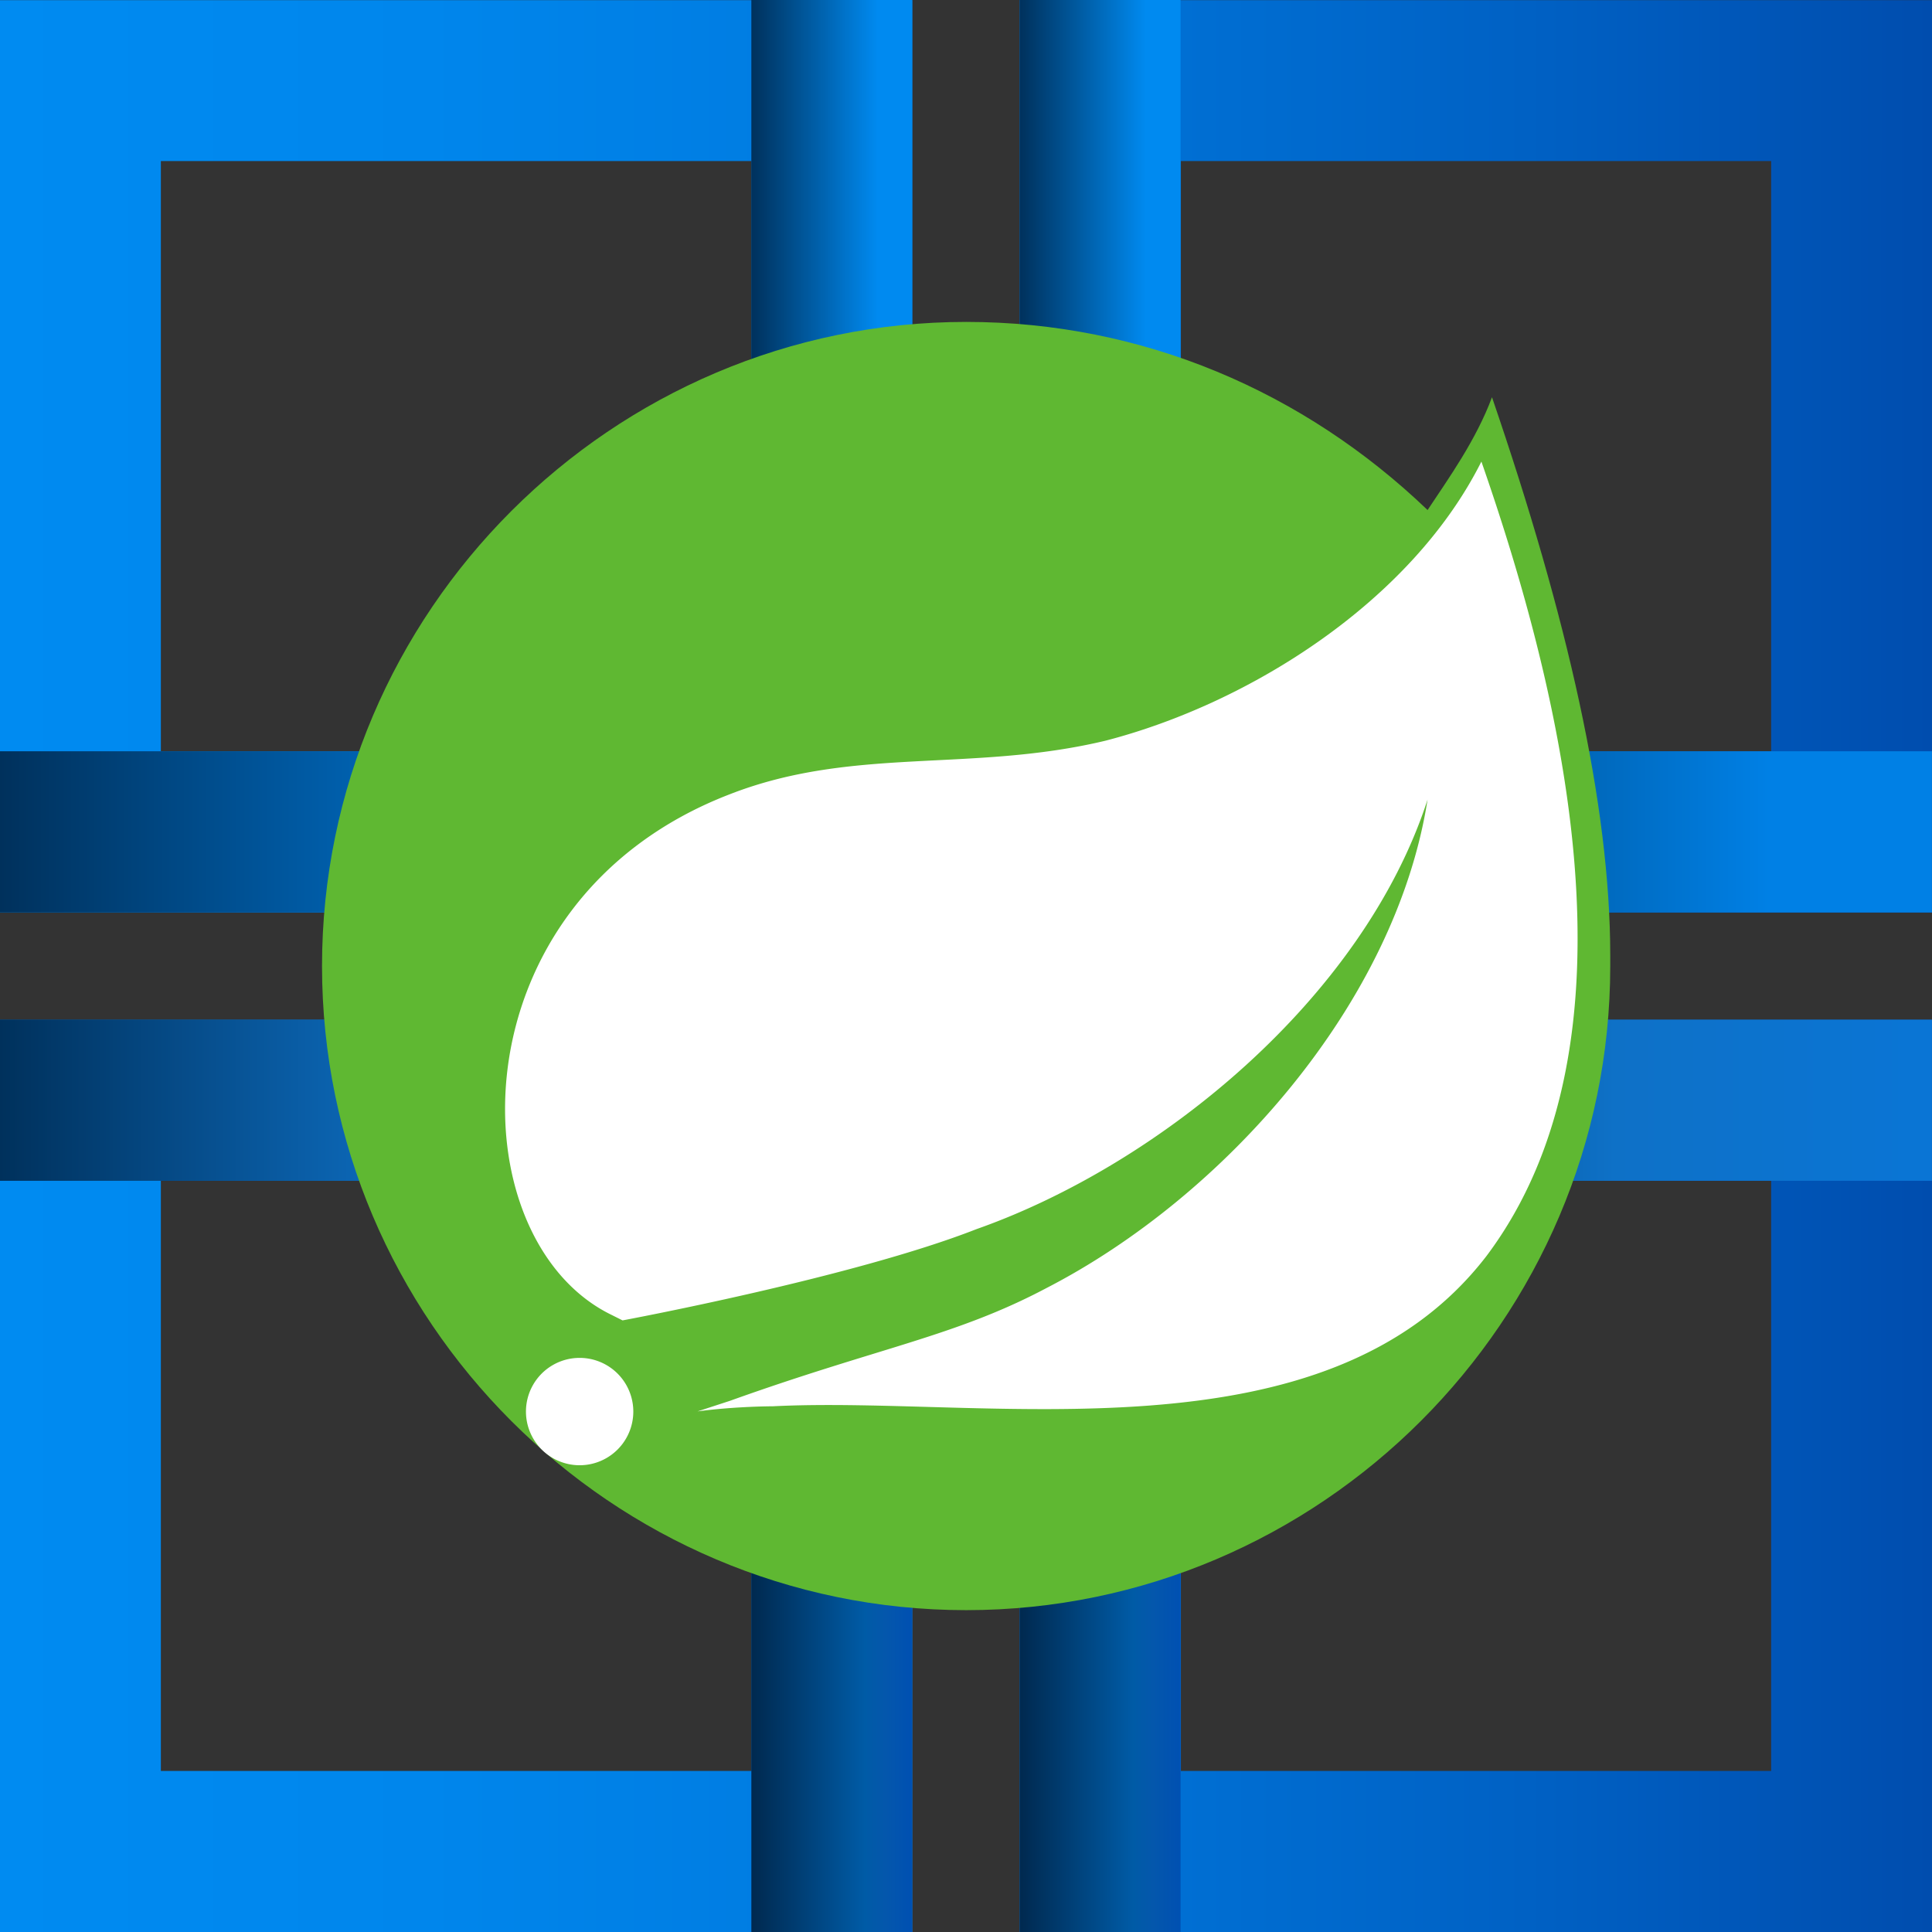 <?xml version="1.0" encoding="UTF-8" standalone="no"?>
<!-- Generated by Microsoft Visio, SVG Export Azure Spring Cloud.svg Page-1 -->

<svg
   xmlns:dc="http://purl.org/dc/elements/1.1/"
   xmlns:cc="http://creativecommons.org/ns#"
   xmlns:rdf="http://www.w3.org/1999/02/22-rdf-syntax-ns#"
   xmlns:svg="http://www.w3.org/2000/svg"
   xmlns="http://www.w3.org/2000/svg"
   xmlns:xlink="http://www.w3.org/1999/xlink"
   xmlns:sodipodi="http://sodipodi.sourceforge.net/DTD/sodipodi-0.dtd"
   xmlns:inkscape="http://www.inkscape.org/namespaces/inkscape"
   width="56.69"
   height="56.696"
   viewBox="0 0 56.69 56.696"
   xml:space="preserve"
   class="st10"
   version="1.1"
   id="svg119"
   sodipodi:docname="Azure Spring Cloud.svg"
   style="font-size:12px;overflow:visible;color-interpolation-filters:sRGB;fill:none;fill-rule:evenodd;stroke-linecap:square;stroke-miterlimit:3"
   inkscape:version="0.92.5 (2060ec1f9f, 2020-04-08)"><rect x="0" y="0" width="56.69" height="56.696" fill="#333333" stroke="none"/><sodipodi:namedview
   pagecolor="#ffffff"
   bordercolor="#666666"
   borderopacity="1"
   objecttolerance="10"
   gridtolerance="10"
   guidetolerance="10"
   inkscape:pageopacity="0"
   inkscape:pageshadow="2"
   inkscape:window-width="640"
   inkscape:window-height="480"
   id="namedview121"
   showgrid="false"
   inkscape:zoom="2.226226"
   inkscape:cx="28.34645"
   inkscape:cy="18.989799"
   inkscape:window-x="0"
   inkscape:window-y="0"
   inkscape:window-maximized="0"
   inkscape:current-layer="svg119" />
	<style
   type="text/css"
   id="style2">
	<![CDATA[
		.st1 {fill:url(#grad0-6);stroke:none;stroke-linecap:butt;stroke-width:15.3}
		.st2 {fill:url(#grad0-10);stroke:none;stroke-linecap:butt;stroke-width:15.3}
		.st3 {fill:url(#grad0-14);stroke:none;stroke-linecap:butt;stroke-width:15.3}
		.st4 {fill:url(#grad0-18);stroke:none;stroke-linecap:butt;stroke-width:15.3}
		.st5 {fill:url(#grad0-25);stroke:none;stroke-linecap:butt;stroke-width:15.3}
		.st6 {fill:url(#grad0-32);stroke:none;stroke-linecap:butt;stroke-width:15.3}
		.st7 {fill:url(#grad0-36);stroke:none;stroke-linecap:butt;stroke-width:15.3}
		.st8 {fill:#5fb832;stroke:none;stroke-linecap:butt;stroke-width:15.3}
		.st9 {fill:#ffffff;stroke:none;stroke-linecap:butt;stroke-width:15.3}
		.st10 {fill:none;fill-rule:evenodd;font-size:12px;overflow:visible;stroke-linecap:square;stroke-miterlimit:3}
	]]>
	</style>

	<defs
   id="Patterns_And_Gradients">
		<linearGradient
   id="grad0-6"
   x1="0"
   y1="49.32"
   x2="56.69"
   y2="49.32"
   gradientUnits="userSpaceOnUse">
			<stop
   offset="0"
   stop-color="#008bf1"
   stop-opacity="1"
   id="stop4" />
			<stop
   offset="0.22"
   stop-color="#0086ec"
   stop-opacity="1"
   id="stop6" />
			<stop
   offset="0.495"
   stop-color="#0078dd"
   stop-opacity="1"
   id="stop8" />
			<stop
   offset="0.79"
   stop-color="#0061c4"
   stop-opacity="1"
   id="stop10" />
			<stop
   offset="1"
   stop-color="#004dae"
   stop-opacity="1"
   id="stop12" />
		</linearGradient>
		<linearGradient
   id="grad0-10"
   x1="0"
   y1="219.417"
   x2="10.247"
   y2="219.417"
   gradientTransform="scale(2.166,0.462)"
   gradientUnits="userSpaceOnUse">
			<stop
   offset="0"
   stop-color="#00315c"
   stop-opacity="1"
   id="stop15" />
			<stop
   offset="0.785"
   stop-color="#0080e5"
   stop-opacity="1"
   id="stop17" />
		</linearGradient>
		<linearGradient
   id="grad0-14"
   x1="0"
   y1="219.417"
   x2="10.247"
   y2="219.417"
   gradientTransform="scale(2.166,0.462)"
   gradientUnits="userSpaceOnUse">
			<stop
   offset="0"
   stop-color="#00315c"
   stop-opacity="1"
   id="stop20" />
			<stop
   offset="0.785"
   stop-color="#0080e5"
   stop-opacity="1"
   id="stop22" />
		</linearGradient>
		<linearGradient
   id="grad0-18"
   x1="0"
   y1="0"
   x2="1"
   y2="0"
   gradientTransform="rotate(-90,0.5,0.5)">
			<stop
   offset="0"
   stop-color="#00315c"
   stop-opacity="1"
   id="stop25" />
			<stop
   offset="0.785"
   stop-color="#008af0"
   stop-opacity="1"
   id="stop27" />
		</linearGradient>
		<linearGradient
   id="grad0-25"
   x1="0"
   y1="0"
   x2="1"
   y2="0"
   gradientTransform="rotate(90,0.5,0.5)">
			<stop
   offset="0"
   stop-color="#00294f"
   stop-opacity="1"
   id="stop30" />
			<stop
   offset="0.705"
   stop-color="#005ba6"
   stop-opacity="1"
   id="stop32" />
			<stop
   offset="0.83"
   stop-color="#0457ac"
   stop-opacity="1"
   id="stop34" />
			<stop
   offset="1"
   stop-color="#0050b2"
   stop-opacity="1"
   id="stop36" />
		</linearGradient>
		<linearGradient
   id="grad0-32"
   x1="0"
   y1="219.417"
   x2="10.247"
   y2="219.417"
   gradientTransform="scale(2.166,0.462)"
   gradientUnits="userSpaceOnUse">
			<stop
   offset="0"
   stop-color="#00315c"
   stop-opacity="1"
   id="stop39" />
			<stop
   offset="0.58"
   stop-color="#0e71c7"
   stop-opacity="1"
   id="stop41" />
			<stop
   offset="1"
   stop-color="#0a75d5"
   stop-opacity="1"
   id="stop43" />
		</linearGradient>
		<linearGradient
   id="grad0-36"
   x1="0"
   y1="219.417"
   x2="10.247"
   y2="219.417"
   gradientTransform="scale(2.166,0.462)"
   gradientUnits="userSpaceOnUse">
			<stop
   offset="0"
   stop-color="#00315c"
   stop-opacity="1"
   id="stop46" />
			<stop
   offset="0.58"
   stop-color="#0e71c7"
   stop-opacity="1"
   id="stop48" />
			<stop
   offset="1"
   stop-color="#0a75d5"
   stop-opacity="1"
   id="stop50" />
		</linearGradient>
	<linearGradient
   inkscape:collect="always"
   xlink:href="#grad0-18"
   id="linearGradient4633"
   gradientTransform="scale(0.463,2.161)"
   x1="0"
   y1="38.845"
   x2="10.202"
   y2="38.845"
   gradientUnits="userSpaceOnUse" /><linearGradient
   inkscape:collect="always"
   xlink:href="#grad0-18"
   id="linearGradient4635"
   gradientTransform="scale(0.463,2.161)"
   x1="0"
   y1="38.845"
   x2="10.202"
   y2="38.845"
   gradientUnits="userSpaceOnUse" /><linearGradient
   inkscape:collect="always"
   xlink:href="#grad0-25"
   id="linearGradient4637"
   gradientTransform="scale(0.463,2.161)"
   x1="0"
   y1="38.845"
   x2="10.202"
   y2="38.845"
   gradientUnits="userSpaceOnUse" /><linearGradient
   inkscape:collect="always"
   xlink:href="#grad0-25"
   id="linearGradient4639"
   gradientTransform="scale(0.463,2.161)"
   x1="0"
   y1="38.845"
   x2="10.202"
   y2="38.845"
   gradientUnits="userSpaceOnUse" /></defs>
	<g
   id="g117"
   transform="translate(-15.3,-15.299)">
		<title
   id="title54">Page-1</title>
		<g
   id="group12681-1"
   transform="translate(15.3,-34.016)">
			<title
   id="title56">Azure Spring Cloud.12681</title>
			<g
   id="group12682-2">
				<title
   id="title58">Sheet.12682</title>
				<g
   id="shape12683-3">
					<title
   id="title60">Sheet.12683</title>
					<path
   d="M 26.77,76.09 H 0 V 49.32 H 26.77 Z M 4.72,71.36 H 22.05 V 54.04 H 4.72 Z m 51.97,4.73 H 29.92 V 49.32 H 56.69 Z M 34.65,71.36 H 51.97 V 54.04 H 34.65 Z m -7.88,34.65 H 0 V 79.24 H 26.77 Z M 4.72,101.28 H 22.05 V 83.96 H 4.72 Z m 51.97,4.73 H 29.92 V 79.24 H 56.69 Z M 34.65,101.28 H 51.97 V 83.96 H 34.65 Z"
   class="st1"
   id="path62"
   inkscape:connector-curvature="0"
   style="fill:url(#grad0-6);stroke:none;stroke-width:15.3;stroke-linecap:butt" />
				</g>
				<g
   id="shape12684-7"
   transform="translate(34.488,-29.921)">
					<title
   id="title65">Sheet.12684</title>
					<path
   d="m 22.2,101.28 v 4.73 H 0 v -4.73 z"
   class="st2"
   id="path67"
   inkscape:connector-curvature="0"
   style="fill:url(#grad0-10);stroke:none;stroke-width:15.3;stroke-linecap:butt" />
				</g>
				<g
   id="shape12685-11"
   transform="translate(0,-29.921)">
					<title
   id="title70">Sheet.12685</title>
					<path
   d="m 0,106.01 v -4.73 h 22.2 v 4.73 z"
   class="st3"
   id="path72"
   inkscape:connector-curvature="0"
   style="fill:url(#grad0-14);stroke:none;stroke-width:15.3;stroke-linecap:butt" />
				</g>
				<g
   id="shape12686-15"
   transform="translate(22.047,-34.646)">
					<title
   id="title75">Sheet.12686</title>
					<path
   d="m 0,83.96 h 4.72 v 22.05 H 0 Z"
   class="st4"
   id="path77"
   inkscape:connector-curvature="0"
   style="fill:url(#linearGradient4633);stroke:none;stroke-width:15.3;stroke-linecap:butt" />
				</g>
				<g
   id="shape12687-19"
   transform="translate(29.921,-34.646)">
					<title
   id="title80">Sheet.12687</title>
					<path
   d="m 0,83.96 h 4.72 v 22.05 H 0 Z"
   class="st4"
   id="path82"
   inkscape:connector-curvature="0"
   style="fill:url(#linearGradient4635);stroke:none;stroke-width:15.3;stroke-linecap:butt" />
				</g>
				<g
   id="shape12688-22"
   transform="translate(29.921)">
					<title
   id="title85">Sheet.12688</title>
					<path
   d="M 4.72,106.01 H 0 V 83.96 h 4.72 z"
   class="st5"
   id="path87"
   inkscape:connector-curvature="0"
   style="fill:url(#linearGradient4637);stroke:none;stroke-width:15.3;stroke-linecap:butt" />
				</g>
				<g
   id="shape12689-26"
   transform="translate(22.047)">
					<title
   id="title90">Sheet.12689</title>
					<path
   d="M 4.72,106.01 H 0 V 83.96 h 4.72 z"
   class="st5"
   id="path92"
   inkscape:connector-curvature="0"
   style="fill:url(#linearGradient4639);stroke:none;stroke-width:15.3;stroke-linecap:butt" />
				</g>
				<g
   id="shape12690-29"
   transform="translate(34.488,-22.047)">
					<title
   id="title95">Sheet.12690</title>
					<path
   d="m 22.2,101.28 v 4.73 H 0 v -4.73 z"
   class="st6"
   id="path97"
   inkscape:connector-curvature="0"
   style="fill:url(#grad0-32);stroke:none;stroke-width:15.3;stroke-linecap:butt" />
				</g>
				<g
   id="shape12691-33"
   transform="translate(0,-22.047)">
					<title
   id="title100">Sheet.12691</title>
					<path
   d="m 0,106.01 v -4.73 h 22.2 v 4.73 z"
   class="st7"
   id="path102"
   inkscape:connector-curvature="0"
   style="fill:url(#grad0-36);stroke:none;stroke-width:15.3;stroke-linecap:butt" />
				</g>
				<g
   id="shape12692-37"
   transform="translate(9.449,-9.449)">
					<title
   id="title105">Sheet.12692</title>
					<path
   d="m 37.8,86.8 c 0,-4.41 -1.26,-9.93 -3.47,-16.38 -0.47,1.26 -1.26,2.36 -1.89,3.31 C 28.82,70.26 24.09,68.21 18.9,68.21 8.5,68.21 0,76.72 0,87.11 c 0,10.39 8.5,18.9 18.9,18.9 10.39,0 18.9,-8.51 18.9,-18.9 z"
   class="st8"
   id="path107"
   inkscape:connector-curvature="0"
   style="fill:#5fb832;stroke:none;stroke-width:15.3;stroke-linecap:butt" />
				</g>
				<g
   id="shape12693-39"
   transform="translate(13.228,-13.701)">
					<title
   id="title110">Sheet.12693</title>
					<path
   d="m 30.39,99.87 c -4.72,6.14 -14.64,4.09 -20.94,4.41 0,0 -1.1,0 -2.21,0.15 l 0.95,-0.31 c 4.41,-1.58 6.61,-1.89 9.29,-3.31 5.2,-2.68 10.24,-8.34 11.18,-14.33 -1.89,5.83 -7.87,10.71 -13.23,12.6 -3.62,1.42 -10.39,2.68 -10.39,2.68 L 4.72,101.6 C 0.16,99.39 0,89.47 8.19,86.32 c 3.62,-1.41 7.09,-0.63 11.02,-1.57 4.25,-1.1 8.98,-4.1 11.03,-8.19 2.36,6.77 4.88,17.01 0.15,23.31 z m -26.61,6.14 a 1.575,1.575 -180 0 0 0,-3.15 1.575,1.575 -180 1 0 0,3.15 z"
   class="st9"
   id="path112"
   inkscape:connector-curvature="0"
   style="fill:#ffffff;stroke:none;stroke-width:15.3;stroke-linecap:butt" />
				</g>
			</g>
		</g>
	</g>
</svg>